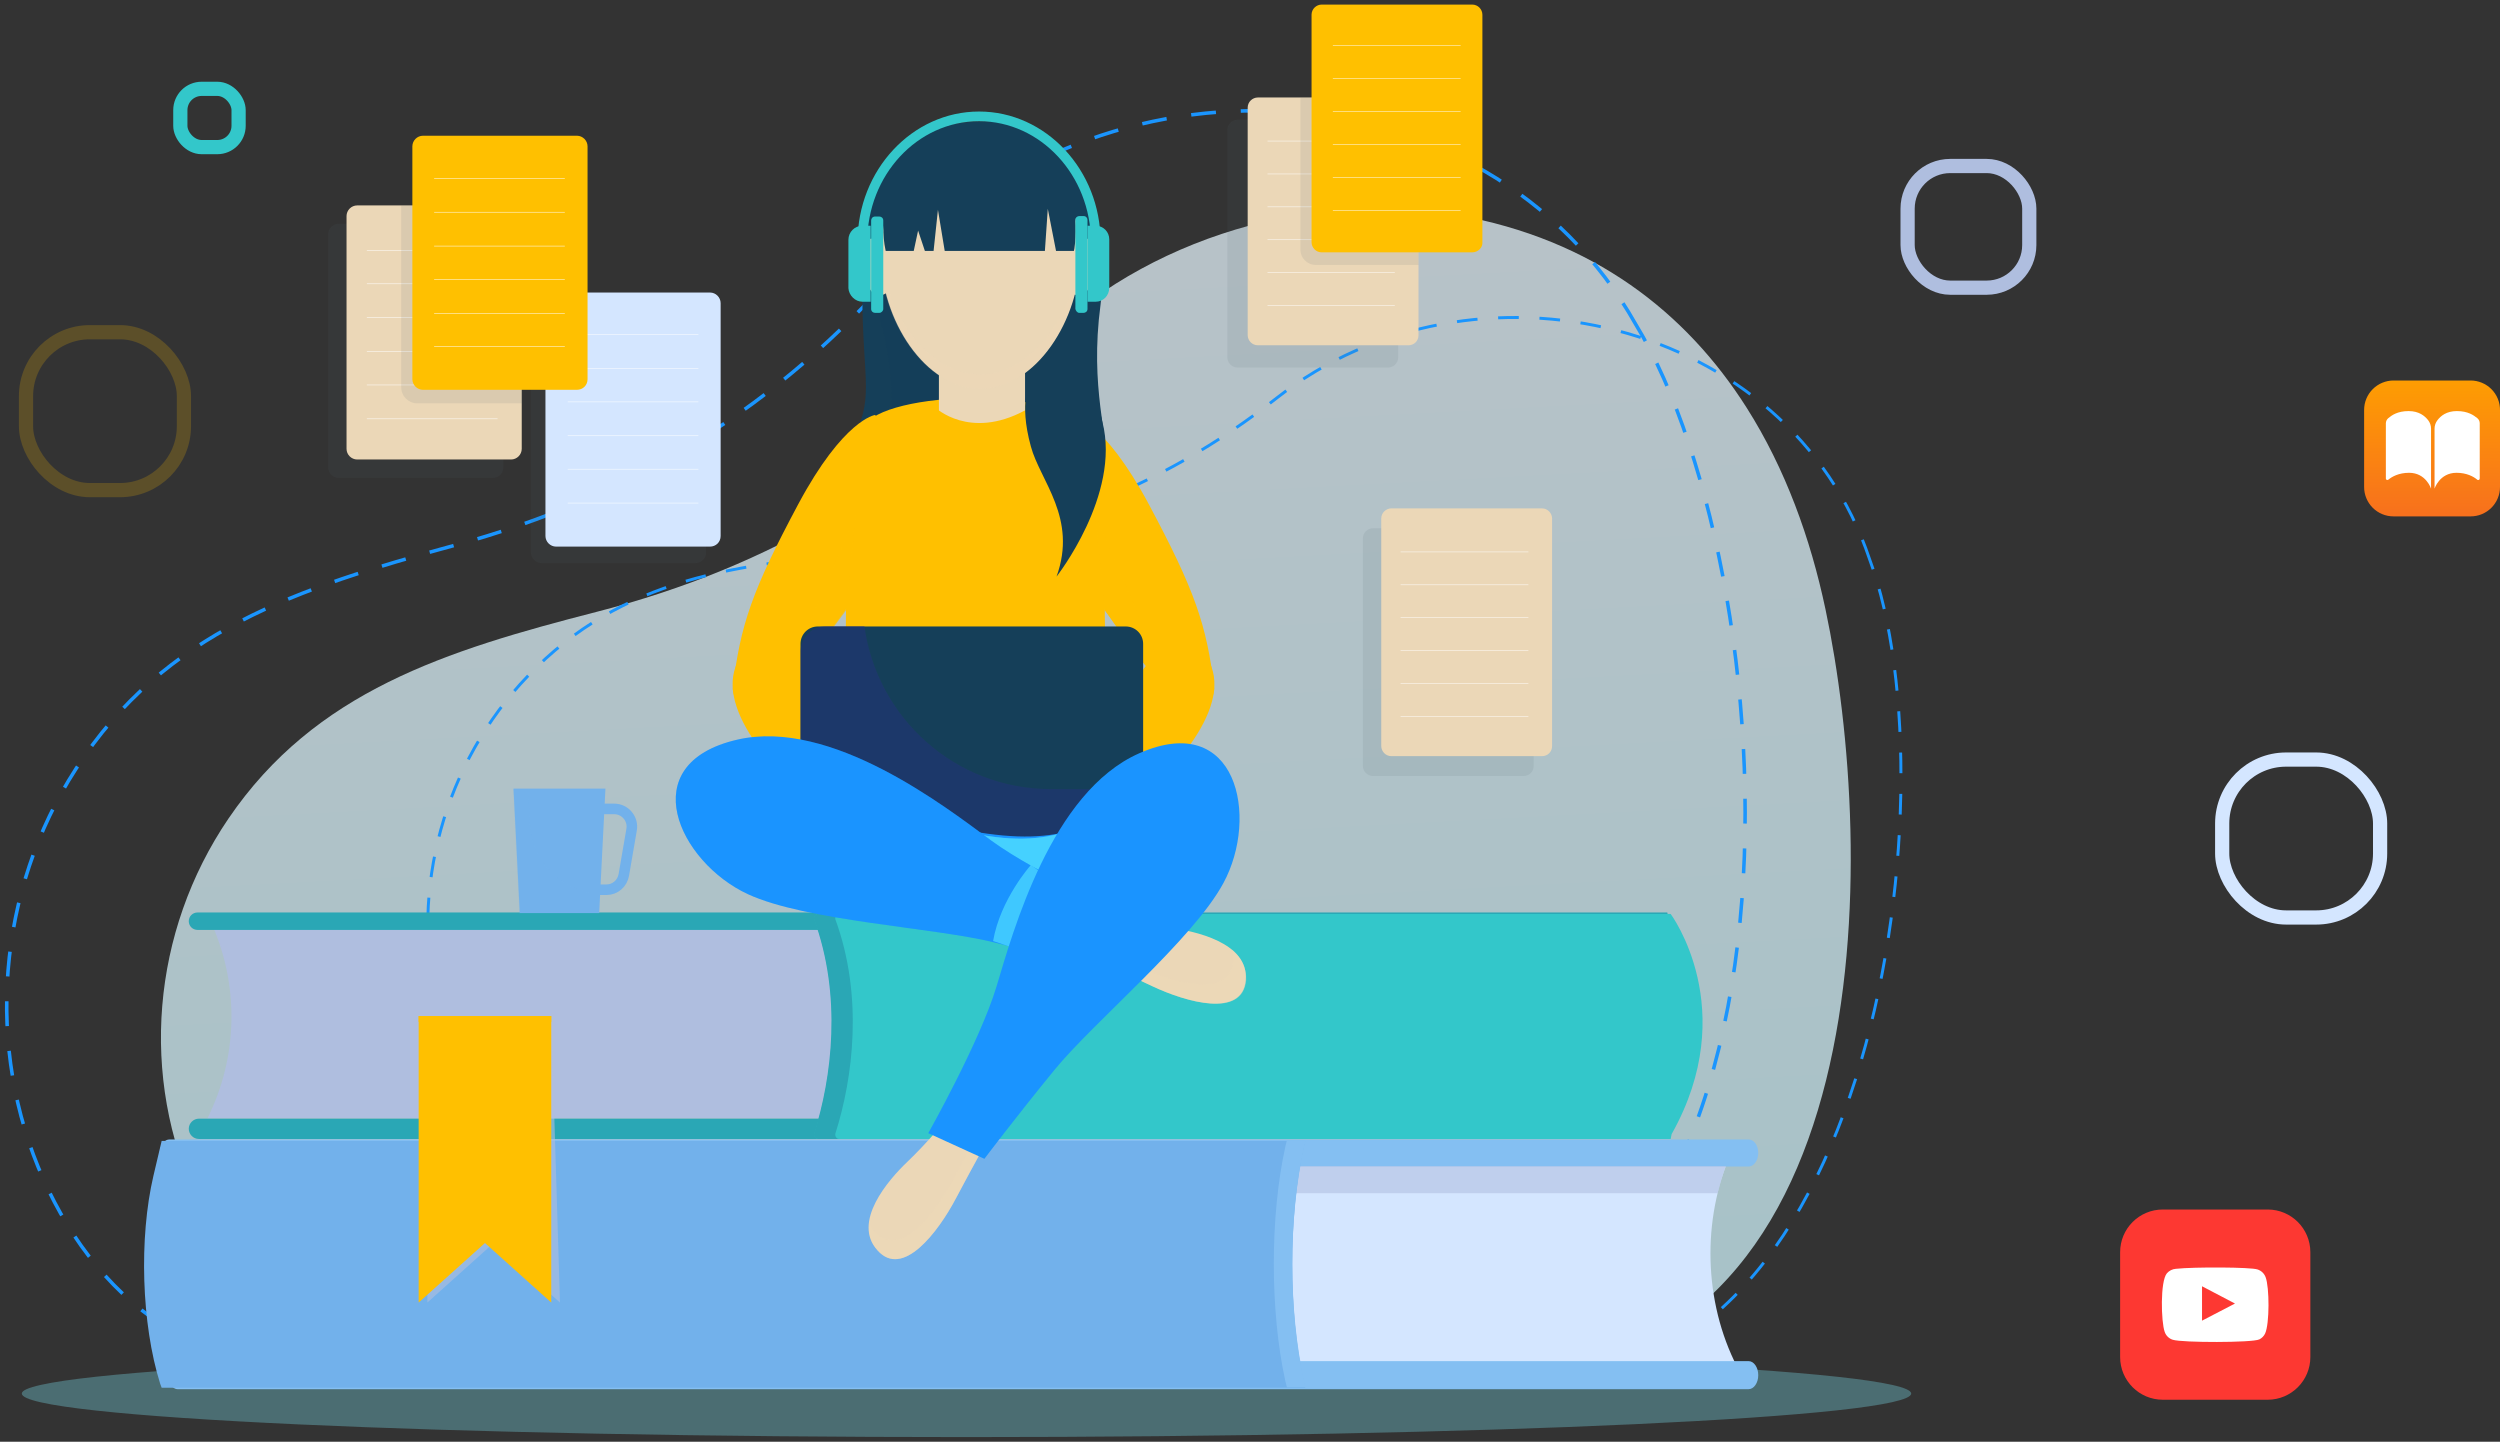 <svg width="352" height="203" viewBox="0 0 352 203" fill="none" xmlns="http://www.w3.org/2000/svg">
<rect x="0" y="0" width="352" height="203" fill="#333333" stroke="none"/>
<path opacity="0.31" d="M269.095 196.211C269.095 199.55 209.539 202.343 136.082 202.343C62.625 202.343 3.069 199.618 3.069 196.211C3.069 192.872 62.625 190.078 136.082 190.078C209.539 190.078 269.095 192.872 269.095 196.211Z" fill="#83F0FF"/>
<path opacity="0.74" d="M245.927 57.406C237.409 43.982 224.326 33.693 205.178 30.286C183.032 26.401 158.978 34.647 144.804 50.115C128.723 67.695 108.689 79.825 83.954 86.162C62.762 91.613 44.363 97.337 32.166 115.258C21.331 131.204 19.628 151.714 27.737 168.886C31.485 176.859 37.413 184.286 45.726 188.851C54.857 193.894 66.101 194.984 76.799 194.916C121.227 194.575 165.724 194.371 210.152 194.098C265.688 192.94 264.189 119.483 257.034 85.821C254.921 75.804 251.378 65.992 245.927 57.406Z" fill="url(#paint0_linear_1_4341)"/>
<path d="M230.322 45.686C209.266 8.208 154.344 5.891 126.406 37.917C109.916 56.861 89.337 69.944 63.852 76.826C42.115 82.755 23.171 88.888 10.701 108.24C-0.406 125.412 -2.177 147.558 6.136 166.092C10.02 174.746 16.084 182.719 24.602 187.625C34.006 193.008 45.522 194.235 56.561 194.167C102.216 193.826 147.871 193.553 193.594 193.281C258.601 192.395 252.536 82.141 230.322 45.686Z" stroke="#1A95FE" stroke-width="0.5" stroke-miterlimit="10" stroke-dasharray="3.5 3.5"/>
<path d="M263.235 78.734C251.923 44.868 207.495 34.306 179.761 56.043C163.339 68.922 144.464 76.281 122.658 77.917C103.987 79.28 87.565 81.324 74.346 95.157C62.557 107.422 57.651 125.207 61.535 141.629C63.307 149.261 67.055 156.757 73.255 162.072C80.07 168 89.269 170.794 98.263 172.429C135.537 179.312 172.879 186.33 210.152 193.281C263.166 202.821 275.636 111.988 263.235 78.734Z" stroke="#1A95FE" stroke-width="0.416" stroke-miterlimit="10" stroke-dasharray="2.91 2.91"/>
<path d="M154.957 42.892C154.957 42.892 158.365 18.906 140.58 17.202C133.493 16.521 122.113 18.633 121.5 35.805C120.955 51.886 123.203 54.748 120.75 60.404C118.842 64.902 119.251 82.618 136.695 83.232C150.46 83.709 155.775 73.419 155.911 67.287C156.116 61.222 153.39 54.748 154.957 42.892Z" fill="#153F59"/>
<path opacity="0.41" d="M134.038 41.597L122.658 40.984C122.658 40.984 126.338 50.251 125.384 60.472C124.43 70.694 132.198 74.714 132.198 74.714L139.489 59.382L134.038 41.597Z" fill="#153F59"/>
<path d="M24.466 192.463H244.564L244.155 191.577C239.726 182.242 239.726 170.726 244.155 161.458L244.564 160.573H24.466V192.463Z" fill="#D4E6FF"/>
<path d="M25.011 195.597H246.199C246.949 195.597 247.562 194.712 247.562 193.621C247.562 192.531 246.949 191.645 246.199 191.645H25.011C23.989 191.645 23.308 193.213 23.785 194.507C24.057 195.189 24.534 195.597 25.011 195.597Z" fill="#84BFF2"/>
<path d="M23.853 164.252H246.199C246.949 164.252 247.562 163.366 247.562 162.344C247.562 161.254 246.949 160.436 246.199 160.436H23.853C23.239 160.436 22.694 161.05 22.558 161.867C22.285 163.094 22.967 164.252 23.853 164.252Z" fill="#84BFF2"/>
<path opacity="0.56" d="M24.466 164.184V168H241.838C242.179 166.705 242.52 165.411 242.997 164.184H24.466Z" fill="#AFBEDF"/>
<path d="M22.762 195.393H183.781L183.577 194.575C181.396 184.695 181.396 171.339 183.577 161.458L183.781 160.641H22.762L21.604 165.547C19.56 174.269 19.901 186.398 22.558 194.848L22.762 195.393Z" fill="#72B1EB"/>
<path d="M183.645 161.39L183.85 160.573H181.192L180.988 161.39C178.807 171.271 178.807 184.627 180.988 194.507L181.192 195.325H183.85L183.645 194.507C181.396 184.627 181.396 171.271 183.645 161.39Z" fill="#84BFF2"/>
<path d="M233.252 157.438H29.236L29.577 156.689C33.597 148.103 33.597 138.154 29.577 129.568L29.236 128.819H233.252V157.438Z" fill="#AFBEDF"/>
<path d="M233.457 160.368H28.009C27.192 160.368 26.578 159.687 26.578 158.937C26.578 158.12 27.26 157.506 28.009 157.506H234.683L233.457 160.368Z" fill="#2AA7B5"/>
<path opacity="0.61" d="M233.252 130.999H30.326C30.667 131.749 30.871 132.567 31.144 133.384H233.252V130.999Z" fill="#AFBEDF"/>
<path d="M235.365 130.931H27.805C27.123 130.931 26.578 130.386 26.578 129.705C26.578 129.023 27.123 128.478 27.805 128.478H234.751L235.365 130.931Z" fill="#2AA7B5"/>
<path d="M235.228 160.368H115.231C114.89 160.368 114.618 160.028 114.686 159.619C117.207 151.714 118.638 140.198 114.686 129.432C114.618 129.023 114.89 128.682 115.231 128.682H235.228C235.228 128.682 245.245 142.106 235.365 159.687L235.228 160.368Z" fill="#33C7CA"/>
<path d="M117.616 159.619C120.137 151.714 121.568 140.198 117.616 129.432C117.548 129.023 117.82 128.682 118.161 128.682H115.163C114.822 128.682 114.549 129.023 114.618 129.432C118.57 140.198 117.139 151.714 114.618 159.619C114.549 160.028 114.822 160.368 115.163 160.368H118.161C117.82 160.368 117.548 160.028 117.616 159.619Z" fill="#2AA7B5"/>
<path opacity="0.61" d="M60.172 143.06H77.616L78.843 183.4L69.507 175.019L60.172 183.4V143.06Z" fill="#AFBEDF"/>
<path d="M58.946 143.06H77.617V183.4L68.281 175.019L58.946 183.4V143.06Z" fill="#FFC000"/>
<path d="M77.617 143.06H58.946V143.878H77.617V143.06Z" fill="#FFC000"/>
<path d="M122.522 59.041C122.658 58.905 122.795 58.837 122.931 58.769C129.132 54.612 156.252 54.067 156.729 65.583C157.07 73.147 155.366 80.165 155.571 87.729C155.775 95.497 155.775 113.078 155.775 113.078L118.842 111.511C118.842 111.511 119.251 73.487 119.251 73.419C119.251 71.648 117.479 69.876 117.616 67.832C117.888 64.493 119.864 61.018 122.522 59.041Z" fill="#FFC000"/>
<path d="M146.031 63.198L150.937 58.428C150.937 58.428 155.366 59.041 161.772 71.034C168.177 83.027 169.949 88.002 170.971 96.996C170.971 96.996 170.562 101.971 166.201 98.973C161.84 95.974 151.073 79.212 151.073 79.212L146.031 63.198Z" fill="#FFC000"/>
<path opacity="0.78" d="M154.208 72.533L155.571 85.957L161.772 94.271C161.772 94.271 161.567 93.657 163.134 93.249L154.208 72.533Z" fill="#FFC000"/>
<path d="M162.589 92.09C162.589 92.09 152.845 104.628 149.847 113.214C146.78 122.073 150.664 119.824 157.002 115.19C163.407 110.625 173.151 100.812 170.562 93.862C167.836 86.571 162.589 92.09 162.589 92.09Z" fill="#FFC000"/>
<path d="M128.109 63.198L123.203 58.428C123.203 58.428 118.774 59.041 112.369 71.034C105.963 83.027 104.192 88.002 103.17 96.996C103.17 96.996 103.578 101.971 107.94 98.973C112.301 95.974 124.294 78.462 124.294 78.462L128.109 63.198Z" fill="#FFC000"/>
<path opacity="0.78" d="M120.478 72.533L119.115 85.957L112.914 94.271C112.914 94.271 113.118 93.657 111.551 93.249L120.478 72.533Z" fill="#FFC000"/>
<path d="M111.551 92.09C111.551 92.09 121.295 104.628 124.294 113.214C127.36 122.073 123.476 119.824 117.139 115.19C110.733 110.625 100.989 100.812 103.579 93.862C106.236 86.571 111.551 92.09 111.551 92.09Z" fill="#FFC000"/>
<path d="M158.501 118.734H115.163C113.8 118.734 112.71 117.643 112.71 116.28V90.659C112.71 89.296 113.8 88.206 115.163 88.206H158.501C159.864 88.206 160.954 89.296 160.954 90.659V116.212C160.954 117.575 159.864 118.734 158.501 118.734Z" fill="#153F59"/>
<path opacity="0.41" d="M147.939 111.102C134.515 111.102 123.476 101.085 121.704 88.138H116.389C114.345 88.138 112.71 89.773 112.71 91.818V114.986C112.71 117.03 114.345 118.665 116.389 118.665H157.274C159.318 118.665 160.954 117.03 160.954 114.986V111.102H147.939Z" fill="#282F81"/>
<path d="M158.501 113.418C158.501 113.418 157.683 113.487 156.525 114.236C148.756 119.415 140.307 118.734 122.317 113.418C98.945 106.468 135.128 124.253 135.128 124.253L150.051 128.819" fill="#1A94FF"/>
<path opacity="0.52" d="M158.501 113.418C158.501 113.418 157.751 113.555 156.525 114.236C146.031 120.165 140.307 118.734 122.317 113.418C98.945 106.468 135.128 124.253 135.128 124.253L150.051 128.819" fill="#4BD9FF"/>
<path opacity="0.76" d="M158.501 113.418C158.501 113.418 157.751 113.555 156.525 114.236C146.031 120.165 140.307 118.734 122.317 113.418C98.945 106.468 135.128 124.253 135.128 124.253L150.051 128.819" fill="#4BD9FF"/>
<path d="M156.388 129.091C156.388 129.091 160.818 130.181 164.497 130.59C168.177 131.067 175.877 132.703 175.4 138.018C174.923 143.333 167.087 141.152 162.18 138.835C157.342 136.519 152.436 134.338 152.436 134.338L156.388 129.091Z" fill="#EBD7B7"/>
<path opacity="0.39" d="M173.492 133.725C173.628 134.202 173.628 134.747 173.628 135.292C173.151 140.607 165.315 138.426 160.409 136.11C157.888 134.951 155.434 133.793 153.595 132.907L152.504 134.338C152.504 134.338 157.342 136.519 162.249 138.835C167.087 141.152 174.991 143.401 175.468 138.018C175.536 136.246 174.719 134.815 173.492 133.725Z" fill="#EBD7B7"/>
<path d="M159.727 129.159C159.727 129.159 146.167 123.163 139.626 118.393C133.152 113.623 117.071 101.085 103.783 104.151C89.064 107.558 95.606 121.391 105.282 125.889C113.527 129.704 131.585 130.59 140.034 132.703C148.484 134.815 155.434 136.859 155.434 136.859L159.727 129.159Z" fill="#1A94FF"/>
<path opacity="0.17" d="M159.727 129.159C159.727 129.159 146.167 123.163 139.626 118.393C133.152 113.623 117.071 101.085 103.783 104.151C89.064 107.558 95.606 121.391 105.282 125.889C113.527 129.704 131.585 130.59 140.034 132.703C148.484 134.815 155.434 136.859 155.434 136.859L159.727 129.159Z" fill="#1A94FF"/>
<path opacity="0.76" d="M146.644 122.89L145.145 121.8C145.145 121.8 140.852 126.57 139.83 132.498L143.101 133.589L146.644 122.89Z" fill="#4BD9FF"/>
<path d="M132.198 48.956V60.609L138.467 65.379L144.327 59.519V48.956H132.198Z" fill="#EBD7B7"/>
<path d="M152.095 35.805C152.095 45.004 145.826 54.748 138.058 54.748C130.29 54.748 124.021 45.004 124.021 35.805C124.021 26.606 130.29 21.359 138.058 21.359C145.758 21.291 152.095 26.538 152.095 35.805Z" fill="#EBD7B7"/>
<path opacity="0.23" d="M137.99 52.704C130.494 52.704 124.43 43.709 123.953 34.783C123.953 35.124 123.953 35.464 123.953 35.805C123.953 45.004 130.222 54.748 137.99 54.748C145.758 54.748 152.027 45.004 152.027 35.805C152.027 35.464 152.027 35.124 152.027 34.783C151.618 43.709 145.486 52.704 137.99 52.704Z" fill="#EBD7B7"/>
<path d="M149.71 36.486C149.71 33.829 154.003 32.398 154.208 34.851C154.617 39.757 152.777 43.233 150.324 40.779" fill="#EBD7B7"/>
<path d="M125.997 36.486C125.997 33.829 121.704 32.398 121.5 34.851C121.091 39.757 122.931 43.233 125.384 40.779" fill="#EBD7B7"/>
<path d="M133.356 157.506C133.356 157.506 130.494 160.982 127.769 163.571C125.043 166.16 119.932 172.089 123.544 176.041C127.087 180.061 132.062 173.52 134.583 168.75C137.104 163.98 139.694 159.346 139.694 159.346L133.356 157.506Z" fill="#EBD7B7"/>
<path opacity="0.39" d="M134.174 166.092C131.653 170.862 126.679 177.336 123.135 173.383C122.794 173.043 122.522 172.634 122.386 172.225C122.249 173.588 122.522 174.882 123.544 176.041C127.087 180.061 132.062 173.52 134.583 168.75C137.104 163.98 139.694 159.346 139.694 159.346L138.058 158.869C137.104 160.709 135.605 163.367 134.174 166.092Z" fill="#EBD7B7"/>
<path d="M130.699 159.551C130.699 159.551 137.99 146.604 140.307 138.904C142.624 131.204 148.007 111.511 160.409 106.059C174.173 99.995 177.308 114.986 172.265 124.321C167.972 132.294 154.003 143.878 148.484 150.624C142.964 157.37 138.603 163.162 138.603 163.162L130.699 159.551Z" fill="#1A94FF"/>
<path d="M131.721 57.406C131.721 57.406 136.491 61.971 144.259 57.815C146.576 56.588 144.872 67.764 144.872 67.764L136.286 73.556L127.36 67.695L131.721 57.406Z" fill="#FFC000"/>
<path d="M148.552 22.517C144.532 17.202 130.699 19.792 130.699 19.792C130.699 19.792 122.658 25.72 124.703 35.328H128.655L129.268 32.466L130.222 35.328H131.449L132.062 29.536L133.016 35.328H147.121L147.53 29.4L148.688 35.328H151.21C151.278 35.26 152.573 27.764 148.552 22.517Z" fill="#153F59"/>
<path d="M153.799 42.892L145.077 53.863C145.077 53.863 143.373 56.384 145.145 62.857C146.44 67.695 151.755 72.942 148.757 81.188C148.757 81.188 157.819 69.672 155.23 59.45C152.572 48.956 153.799 42.892 153.799 42.892Z" fill="#153F59"/>
<path d="M123.817 44.05H123.203C122.931 44.05 122.658 43.846 122.658 43.505V31.035C122.658 30.763 122.863 30.49 123.203 30.49H123.817C124.089 30.49 124.362 30.694 124.362 31.035V43.505C124.362 43.778 124.089 44.05 123.817 44.05Z" fill="#33C7CA"/>
<path d="M121.432 42.483H122.59V31.785H121.432C120.341 31.785 119.456 32.67 119.456 33.761V40.575C119.524 41.597 120.409 42.483 121.432 42.483Z" fill="#33C7CA"/>
<path d="M151.959 44.05H152.572C152.845 44.05 153.118 43.846 153.118 43.505V30.967C153.118 30.694 152.913 30.422 152.572 30.422H151.959C151.687 30.422 151.414 30.626 151.414 30.967V43.505C151.482 43.778 151.687 44.05 151.959 44.05Z" fill="#33C7CA"/>
<path d="M154.276 42.483H153.118V31.785H154.276C155.366 31.785 156.184 32.67 156.184 33.693V40.507C156.184 41.665 155.298 42.483 154.276 42.483Z" fill="#33C7CA"/>
<path d="M122.113 37.168H120.75V34.033C120.75 23.948 128.45 15.703 137.854 15.703C147.257 15.703 154.957 23.948 154.957 34.033V34.715H153.595V34.033C153.595 24.698 146.508 17.066 137.854 17.066C129.132 17.066 122.113 24.698 122.113 34.033V37.168Z" fill="#33C7CA"/>
<path opacity="0.11" d="M195.434 51.75H174.242C173.424 51.75 172.811 51.069 172.811 50.319V18.293C172.811 17.475 173.492 16.862 174.242 16.862H195.434C196.251 16.862 196.865 17.543 196.865 18.293V50.319C196.865 51.137 196.183 51.75 195.434 51.75Z" fill="#596670"/>
<path d="M198.296 48.616H177.104C176.286 48.616 175.673 47.934 175.673 47.185V15.158C175.673 14.34 176.354 13.727 177.104 13.727H198.296C199.113 13.727 199.727 14.409 199.727 15.158V47.185C199.727 48.002 199.113 48.616 198.296 48.616Z" fill="#EBD7B7"/>
<path d="M178.466 19.86H196.388" stroke="white" stroke-width="0.067" stroke-miterlimit="10"/>
<path d="M178.466 24.493H196.388" stroke="white" stroke-width="0.067" stroke-miterlimit="10"/>
<path d="M178.466 29.127H196.388" stroke="white" stroke-width="0.067" stroke-miterlimit="10"/>
<path d="M178.466 33.761H196.388" stroke="white" stroke-width="0.067" stroke-miterlimit="10"/>
<path d="M178.466 38.394H196.388" stroke="white" stroke-width="0.067" stroke-miterlimit="10"/>
<path d="M178.466 43.028H196.388" stroke="white" stroke-width="0.067" stroke-miterlimit="10"/>
<path opacity="0.11" d="M197.546 13.727H183.1V35.124C183.1 36.35 184.054 37.304 185.281 37.304H199.727V15.908C199.727 14.681 198.773 13.727 197.546 13.727Z" fill="#596670"/>
<path d="M207.29 35.532H186.098C185.28 35.532 184.667 34.851 184.667 34.101V2.075C184.667 1.257 185.349 0.644 186.098 0.644H207.29C208.108 0.644 208.721 1.325 208.721 2.075V34.101C208.789 34.851 208.108 35.532 207.29 35.532Z" fill="#FFC000"/>
<path d="M187.666 6.436H205.655" stroke="white" stroke-width="0.067" stroke-miterlimit="10"/>
<path d="M187.666 11.069H205.655" stroke="white" stroke-width="0.067" stroke-miterlimit="10"/>
<path d="M187.666 15.703H205.655" stroke="white" stroke-width="0.067" stroke-miterlimit="10"/>
<path d="M187.666 20.337H205.655" stroke="white" stroke-width="0.067" stroke-miterlimit="10"/>
<path d="M187.666 24.97H205.655" stroke="white" stroke-width="0.067" stroke-miterlimit="10"/>
<path d="M187.666 29.604H205.655" stroke="white" stroke-width="0.067" stroke-miterlimit="10"/>
<path opacity="0.11" d="M214.513 109.262H193.321C192.504 109.262 191.89 108.58 191.89 107.831V75.804C191.89 74.987 192.572 74.373 193.321 74.373H214.513C215.331 74.373 215.944 75.055 215.944 75.804V107.831C215.944 108.649 215.331 109.262 214.513 109.262Z" fill="#596670"/>
<path d="M217.103 106.468H195.911C195.093 106.468 194.48 105.787 194.48 105.037V73.01C194.48 72.193 195.161 71.579 195.911 71.579H217.103C217.92 71.579 218.534 72.261 218.534 73.01V105.037C218.534 105.855 217.92 106.468 217.103 106.468Z" fill="#EBD7B7"/>
<path d="M197.205 77.712H215.195" stroke="white" stroke-width="0.067" stroke-miterlimit="10"/>
<path d="M197.205 82.346H215.195" stroke="white" stroke-width="0.067" stroke-miterlimit="10"/>
<path d="M197.205 86.98H215.195" stroke="white" stroke-width="0.067" stroke-miterlimit="10"/>
<path d="M197.205 91.613H215.195" stroke="white" stroke-width="0.067" stroke-miterlimit="10"/>
<path d="M197.205 96.247H215.195" stroke="white" stroke-width="0.067" stroke-miterlimit="10"/>
<path d="M197.205 100.88H215.195" stroke="white" stroke-width="0.067" stroke-miterlimit="10"/>
<path opacity="0.11" d="M69.371 67.287H47.702C46.885 67.287 46.203 66.605 46.203 65.787V33.011C46.203 32.194 46.885 31.512 47.702 31.512H69.371C70.189 31.512 70.871 32.194 70.871 33.011V65.787C70.871 66.673 70.189 67.287 69.371 67.287Z" fill="#596670"/>
<path d="M71.961 64.697H50.292C49.474 64.697 48.792 64.016 48.792 63.198V30.422C48.792 29.604 49.474 28.923 50.292 28.923H71.961C72.778 28.923 73.46 29.604 73.46 30.422V63.198C73.46 64.016 72.778 64.697 71.961 64.697Z" fill="#EBD7B7"/>
<path opacity="0.11" d="M97.923 79.28H76.254C75.436 79.28 74.755 78.598 74.755 77.78V45.004C74.755 44.187 75.436 43.505 76.254 43.505H97.923C98.74 43.505 99.422 44.187 99.422 45.004V77.78C99.422 78.598 98.74 79.28 97.923 79.28Z" fill="#596670"/>
<path d="M99.967 76.963H78.298C77.48 76.963 76.799 76.281 76.799 75.463V42.687C76.799 41.87 77.48 41.188 78.298 41.188H99.967C100.785 41.188 101.466 41.87 101.466 42.687V75.463C101.466 76.349 100.785 76.963 99.967 76.963Z" fill="#D4E6FF"/>
<path d="M79.933 47.117H98.332" stroke="white" stroke-width="0.069" stroke-miterlimit="10"/>
<path d="M79.933 51.887H98.332" stroke="white" stroke-width="0.069" stroke-miterlimit="10"/>
<path d="M79.933 56.588H98.332" stroke="white" stroke-width="0.069" stroke-miterlimit="10"/>
<path d="M79.933 61.358H98.332" stroke="white" stroke-width="0.069" stroke-miterlimit="10"/>
<path d="M79.933 66.06H98.332" stroke="white" stroke-width="0.069" stroke-miterlimit="10"/>
<path d="M79.933 70.83H98.332" stroke="white" stroke-width="0.069" stroke-miterlimit="10"/>
<path d="M51.654 35.26H70.053" stroke="white" stroke-width="0.069" stroke-miterlimit="10"/>
<path d="M51.654 39.962H70.053" stroke="white" stroke-width="0.069" stroke-miterlimit="10"/>
<path d="M51.654 44.732H70.053" stroke="white" stroke-width="0.069" stroke-miterlimit="10"/>
<path d="M51.654 49.502H70.053" stroke="white" stroke-width="0.069" stroke-miterlimit="10"/>
<path d="M51.654 54.203H70.053" stroke="white" stroke-width="0.069" stroke-miterlimit="10"/>
<path d="M51.654 58.973H70.053" stroke="white" stroke-width="0.069" stroke-miterlimit="10"/>
<path opacity="0.11" d="M71.279 28.923H56.493V54.544C56.493 55.77 57.515 56.793 58.741 56.793H73.528V31.239C73.46 29.945 72.506 28.923 71.279 28.923Z" fill="#596670"/>
<path d="M81.228 54.885H59.559C58.741 54.885 58.06 54.203 58.06 53.386V20.61C58.06 19.792 58.741 19.11 59.559 19.11H81.228C82.046 19.11 82.727 19.792 82.727 20.61V53.386C82.727 54.272 82.046 54.885 81.228 54.885Z" fill="#FFC000"/>
<path d="M61.126 25.107H79.524" stroke="white" stroke-width="0.069" stroke-miterlimit="10"/>
<path d="M61.126 29.877H79.524" stroke="white" stroke-width="0.069" stroke-miterlimit="10"/>
<path d="M61.126 34.647H79.524" stroke="white" stroke-width="0.069" stroke-miterlimit="10"/>
<path d="M61.126 39.348H79.524" stroke="white" stroke-width="0.069" stroke-miterlimit="10"/>
<path d="M61.126 44.118H79.524" stroke="white" stroke-width="0.069" stroke-miterlimit="10"/>
<path d="M61.126 48.82H79.524" stroke="white" stroke-width="0.069" stroke-miterlimit="10"/>
<path d="M84.363 128.546H73.187L72.302 111.033H85.249L84.363 128.546Z" fill="#72B1EB"/>
<path opacity="0.17" d="M74.618 116.076L74.346 111.101H72.233L73.119 128.614H84.363L84.499 125.888C79.184 125.616 74.891 121.391 74.618 116.076Z" fill="#72B1EB"/>
<path d="M83.954 113.895H86.475C88.042 113.895 89.201 115.326 88.928 116.825L87.838 123.163C87.633 124.389 86.611 125.275 85.385 125.275H83.272" stroke="#72B1EB" stroke-width="1.489" stroke-miterlimit="10"/>
<g clip-path="url(#clip0_1_4341)">
<path d="M319.286 170.298H304.525C301.205 170.298 298.513 172.99 298.513 176.31V191.071C298.513 194.391 301.205 197.083 304.525 197.083H319.286C322.606 197.083 325.298 194.391 325.298 191.071V176.31C325.298 172.99 322.606 170.298 319.286 170.298Z" fill="#FD3832"/>
<path fill-rule="evenodd" clip-rule="evenodd" d="M305.935 188.64C305.667 188.559 305.423 188.415 305.223 188.219C305.023 188.024 304.872 187.783 304.785 187.518C304.284 186.145 304.135 180.411 305.1 179.279C305.421 178.911 305.875 178.684 306.362 178.648C308.95 178.37 316.948 178.407 317.866 178.741C318.124 178.825 318.361 178.966 318.557 179.154C318.753 179.342 318.903 179.572 318.998 179.826C319.545 181.246 319.564 186.404 318.924 187.768C318.754 188.123 318.47 188.411 318.117 188.585C317.152 189.067 307.215 189.058 305.935 188.64ZM310.045 185.95L314.684 183.538L310.045 181.107V185.95Z" fill="white"/>
</g>
<rect x="268.591" y="23.373" width="17.132" height="17.132" rx="6" stroke="#AFBEDF" stroke-width="2"/>
<rect x="25.391" y="12.508" width="8.204" height="8.204" rx="3" stroke="#33C7CA" stroke-width="2"/>
<rect x="312.885" y="106.947" width="22.234" height="22.234" rx="9" stroke="#D4E6FF" stroke-width="2"/>
<rect opacity="0.2" x="3.662" y="46.774" width="22.234" height="22.234" rx="9" stroke="#FFC000" stroke-width="2"/>
<g clip-path="url(#clip1_1_4341)">
<path d="M337.013 53.575H347.855C348.399 53.574 348.939 53.681 349.442 53.889C349.946 54.097 350.403 54.402 350.788 54.787C351.173 55.172 351.479 55.63 351.687 56.133C351.895 56.636 352.001 57.176 352 57.721V68.562C352.001 69.107 351.895 69.646 351.687 70.15C351.479 70.653 351.173 71.111 350.788 71.496C350.403 71.881 349.946 72.186 349.442 72.394C348.939 72.602 348.399 72.709 347.855 72.707H337.013C336.469 72.709 335.929 72.602 335.426 72.394C334.922 72.186 334.465 71.881 334.08 71.496C333.695 71.111 333.389 70.653 333.181 70.15C332.973 69.646 332.867 69.107 332.868 68.562V57.721C332.869 56.621 333.305 55.567 334.083 54.79C334.86 54.013 335.914 53.576 337.013 53.575Z" fill="url(#paint1_linear_1_4341)"/>
<path fill-rule="evenodd" clip-rule="evenodd" d="M345.926 57.88C347.488 57.88 348.301 58.47 348.795 58.869C348.906 58.956 348.994 59.068 349.055 59.195C349.116 59.322 349.147 59.461 349.146 59.602V67.366C349.142 67.425 349.12 67.481 349.082 67.526C349.062 67.547 349.037 67.564 349.01 67.575C348.982 67.586 348.953 67.591 348.923 67.59C348.896 67.591 348.868 67.586 348.844 67.575C348.819 67.564 348.797 67.547 348.779 67.526C348.285 67.111 347.313 66.569 345.878 66.569C343.486 66.569 342.785 68.801 342.785 68.801V60.351C342.786 59.918 342.932 59.497 343.199 59.156C343.646 58.566 344.459 57.88 345.926 57.88ZM339.134 57.88C340.601 57.88 341.414 58.566 341.876 59.156C342.144 59.497 342.29 59.918 342.291 60.351V68.801C342.291 68.801 341.589 66.569 339.198 66.569C337.763 66.569 336.79 67.111 336.296 67.526C336.251 67.554 336.203 67.575 336.152 67.59C336.123 67.59 336.094 67.585 336.066 67.574C336.039 67.563 336.014 67.547 335.993 67.526C335.972 67.505 335.956 67.48 335.945 67.453C335.934 67.425 335.928 67.396 335.929 67.366V59.602C335.93 59.462 335.962 59.323 336.022 59.196C336.083 59.069 336.171 58.957 336.28 58.869C336.758 58.47 337.571 57.88 339.134 57.88Z" fill="white"/>
</g>
<defs>
<linearGradient id="paint0_linear_1_4341" x1="144.802" y1="191.616" x2="135.002" y2="7.249" gradientUnits="userSpaceOnUse">
<stop stop-color="#D0F4FD"/>
<stop offset="1" stop-color="#EAF4FD"/>
</linearGradient>
<linearGradient id="paint1_linear_1_4341" x1="342.434" y1="53.575" x2="342.434" y2="72.707" gradientUnits="userSpaceOnUse">
<stop stop-color="#FE9D02"/>
<stop offset="1" stop-color="#F7701D"/>
</linearGradient>
<clipPath id="clip0_1_4341">
<rect width="26.785" height="26.785" fill="white" transform="translate(298.513 170.298)"/>
</clipPath>
<clipPath id="clip1_1_4341">
<rect width="19.132" height="19.132" fill="white" transform="translate(332.868 53.575)"/>
</clipPath>
</defs>
</svg>
